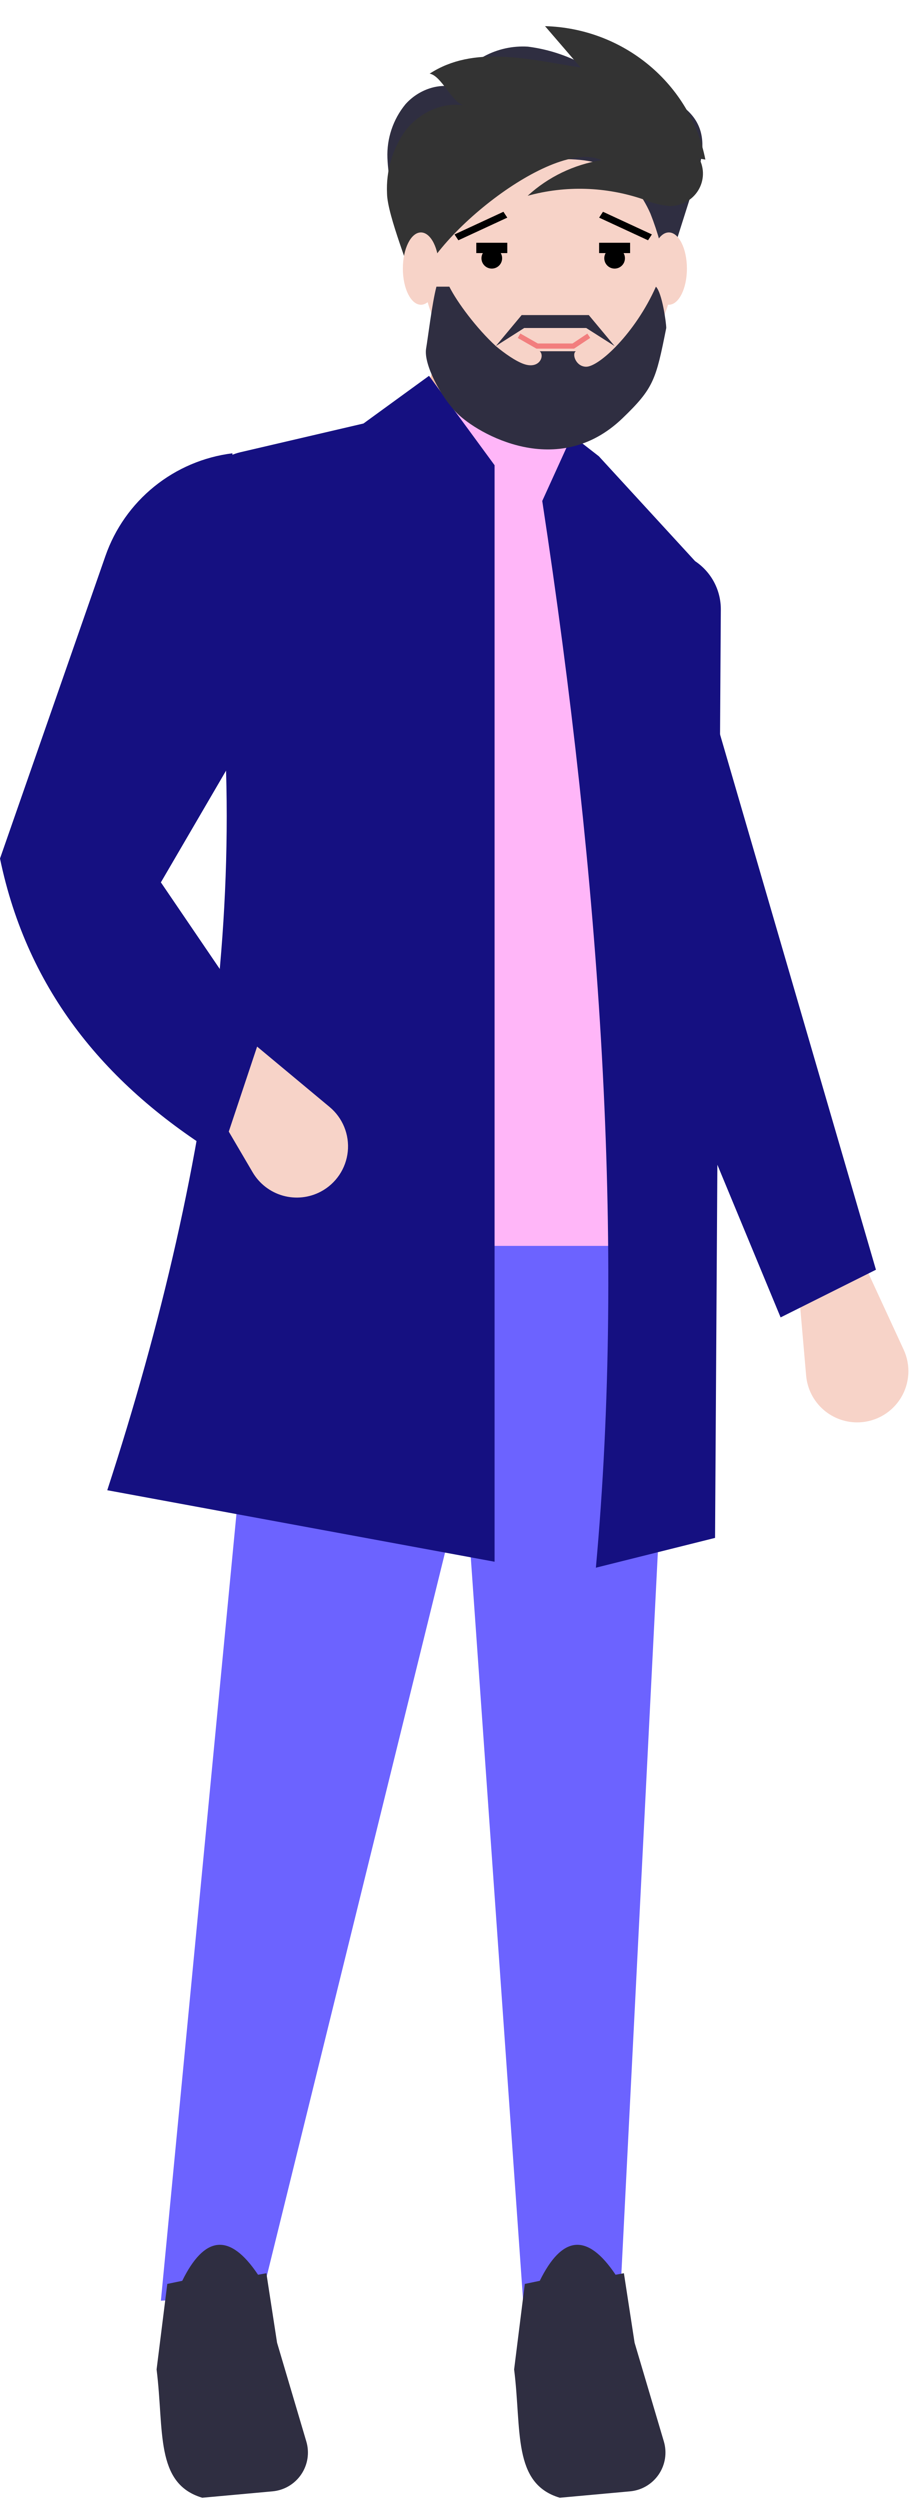 <svg width="176" height="484" viewBox="0 0 176 484" fill="none" xmlns="http://www.w3.org/2000/svg">
<path d="M113.066 106.217L71.532 95.834C80.533 82.327 86.276 69.711 85.377 58.914H111.913C110.255 76.424 110.255 92.519 113.066 106.217Z" fill="#F3BDAB"/>
<path d="M166.436 275.363C163.875 275.485 161.367 274.611 159.437 272.924C157.507 271.238 156.305 268.869 156.083 266.315L154.602 249.281L167.293 244.666L174.97 261.3C175.65 262.775 175.959 264.394 175.867 266.016C175.775 267.638 175.286 269.213 174.444 270.601C173.601 271.99 172.43 273.151 171.034 273.981C169.637 274.811 168.058 275.286 166.436 275.363Z" fill="#F7D3C8"/>
<path d="M106.144 76.22C119.525 76.22 130.373 65.372 130.373 51.991C130.373 38.61 119.525 27.763 106.144 27.763C92.763 27.763 81.915 38.61 81.915 51.991C81.915 65.372 92.763 76.22 106.144 76.22Z" fill="#F7D3C8"/>
<path d="M126.911 252.742H63.456C50.194 186 53.57 128.995 76.147 84.296C76.818 82.687 77.177 80.965 77.205 79.222C77.257 78.604 77.462 78.009 77.8 77.489C78.139 76.969 78.6 76.541 79.144 76.242C79.687 75.943 80.296 75.783 80.916 75.776C81.537 75.769 82.149 75.916 82.699 76.203C92.115 81.089 102.137 84.706 112.503 86.961C113.084 87.088 113.627 87.35 114.088 87.727C114.548 88.104 114.912 88.584 115.151 89.129C115.39 89.674 115.496 90.267 115.462 90.861C115.427 91.455 115.253 92.032 114.952 92.545C114.607 93.012 114.364 93.545 114.238 94.112C114.112 94.678 114.106 95.265 114.22 95.834C129.308 146.686 133.63 200.126 126.911 252.742Z" fill="#FFB6F8"/>
<path d="M119.989 446.571L101.529 448.878L89.992 285.047L50.765 444.264L31.151 445.417L50.765 241.205H130.373L119.989 446.571Z" fill="#6C63FF"/>
<path d="M52.763 482.326L39.157 483.563C29.961 480.813 31.802 470.526 30.318 458.725L32.388 442.167L35.284 441.566C39.54 432.921 44.398 432.071 49.964 440.392L51.576 440.097L53.646 453.551L59.311 472.672C59.628 473.742 59.704 474.869 59.533 475.972C59.361 477.074 58.948 478.125 58.321 479.049C57.695 479.972 56.871 480.745 55.91 481.312C54.949 481.879 53.874 482.225 52.763 482.326Z" fill="#2F2E41"/>
<path d="M121.987 482.326L108.382 483.563C99.185 480.813 101.026 470.526 99.543 458.725L101.613 442.167L104.509 441.566C108.764 432.921 113.622 432.071 119.189 440.392L120.8 440.097L122.87 453.551L128.536 472.672C128.853 473.742 128.928 474.869 128.757 475.972C128.586 477.074 128.172 478.125 127.546 479.049C126.92 479.972 126.096 480.745 125.135 481.312C124.173 481.879 123.098 482.225 121.987 482.326Z" fill="#2F2E41"/>
<path d="M95.76 302.353L20.767 288.508C41.776 223.975 50.635 160.99 38.196 100.721C37.599 97.862 38.144 94.883 39.713 92.42C41.282 89.957 43.753 88.204 46.596 87.538L70.378 81.989L83.069 72.758L95.76 90.065V302.353Z" fill="#151081"/>
<path d="M138.449 297.738L115.374 303.507C121.089 240.721 116.236 170.963 104.99 96.987L110.759 84.296L115.951 88.334L134.587 108.642C136.128 109.67 137.39 111.064 138.259 112.7C139.128 114.336 139.576 116.162 139.565 118.014L138.449 297.738Z" fill="#151081"/>
<path d="M169.6 245.82L151.14 255.05L117.682 174.288L134.988 126.985L169.6 245.82Z" fill="#151081"/>
<path d="M62.149 230.678C59.889 231.888 57.248 232.175 54.781 231.481C52.313 230.786 50.211 229.163 48.914 226.952L40.262 212.204L49.742 202.587L63.818 214.313C65.066 215.353 66.039 216.683 66.653 218.187C67.266 219.692 67.501 221.323 67.336 222.94C67.171 224.556 66.612 226.107 65.708 227.456C64.803 228.805 63.581 229.912 62.149 230.678Z" fill="#F7D3C8"/>
<path d="M50.765 199.67L42.688 223.899C20.743 210.406 5.348 192.043 0 166.212L20.414 107.632C22.252 102.358 25.528 97.702 29.871 94.19C34.215 90.678 39.453 88.45 44.996 87.757L47.303 143.137L31.151 170.827L50.765 199.67Z" fill="#151081"/>
<path d="M100.729 47.913C101.713 45.562 101.319 43.157 99.85 42.542C98.38 41.927 96.391 43.335 95.407 45.686C94.424 48.037 94.817 50.442 96.287 51.057C97.756 51.672 99.745 50.264 100.729 47.913Z" fill="#F7D3C8"/>
<path d="M87.511 16.929C89.001 14.372 91.163 12.281 93.756 10.887C96.349 9.493 99.272 8.85 102.204 9.029C105.27 9.418 108.263 10.264 111.084 11.541L125.699 17.302C129.481 18.793 133.623 20.619 135.265 24.37C136.788 27.853 135.651 31.874 134.501 35.499L129.033 52.733C128.427 48.832 127.387 45.013 125.934 41.349C124.345 37.746 121.833 34.423 118.36 32.623C114.564 30.655 110.089 30.696 105.827 30.903C99.791 31.197 93.228 31.973 88.939 36.274C86.663 38.717 85.12 41.763 84.489 45.058C83.868 48.335 83.555 51.664 83.555 55C81.08 50.701 78.995 46.184 77.326 41.505C75.953 38.021 75.17 34.328 75.011 30.582C74.868 26.803 76.109 23.104 78.496 20.192C80.965 17.403 84.989 15.898 88.527 17.002" fill="#2F2E41"/>
<path d="M136.574 30.897C135.165 23.775 131.314 17.325 125.664 12.623C120.014 7.922 112.907 5.253 105.528 5.062L112.424 13.076C102.249 11.463 91.743 8.703 83.186 14.261C85.496 14.641 87.58 20.041 89.891 20.421C85.578 19.676 81.111 21.886 78.485 25.3C75.98 28.845 74.732 33.108 74.934 37.434C74.987 41.728 79.597 52.651 80.598 56.838C82.237 46.715 107.073 26.6 116.461 31.006C111.095 31.865 106.12 34.265 102.163 37.906C109.517 35.877 117.346 36.122 124.588 38.606C126.214 39.316 127.949 39.75 129.719 39.89C130.821 39.888 131.901 39.61 132.858 39.08C133.815 38.551 134.615 37.789 135.184 36.866C135.752 35.944 136.068 34.892 136.103 33.811C136.138 32.731 135.89 31.657 135.383 30.693L136.574 30.897Z" fill="#333333"/>
<path d="M81.5 59C83.433 59 85 55.866 85 52C85 48.134 83.433 45 81.5 45C79.567 45 78 48.134 78 52C78 55.866 79.567 59 81.5 59Z" fill="#F7D3C8"/>
<path d="M129.5 59C131.433 59 133 55.866 133 52C133 48.134 131.433 45 129.5 45C127.567 45 126 48.134 126 52C126 55.866 127.567 59 129.5 59Z" fill="#F7D3C8"/>
<circle cx="119" cy="50" r="2" fill="black"/>
<rect width="10.44" height="1.359" transform="matrix(0.907 0.42 -0.55 0.835 116.749 41)" fill="black"/>
<line x1="116" y1="48" x2="122" y2="48" stroke="black" stroke-width="2"/>
<circle r="2" transform="matrix(-1 0 0 1 95.221 50)" fill="black"/>
<rect width="10.44" height="1.359" transform="matrix(-0.907 0.42 0.55 0.835 97.473 41)" fill="black"/>
<line y1="-1" x2="6" y2="-1" transform="matrix(-1 0 0 1 98.221 49)" stroke="black" stroke-width="2"/>
<path d="M101.5 70.5C104.5 71.5 105.5 68.833 104.5 68H111.5C110.667 68.5 111.5 71 113.5 71C116 71 123 64.5 127 55.5C128.2 56.7 129 62.5 129 63.5C127 73.5 126.614 75.13 120.5 81C108 93 92.5 84 88.5 80C85.338 76.838 82 70.5 82.5 67.5C82.9 65.1 83.667 58.667 84.501 55.5H87C88.527 58.554 92.306 63.607 96 67L101 61H114L119 67L113.5 63.5H101.5L96 67C97.643 68.372 99.857 69.952 101.5 70.5Z" fill="#2F2E41"/>
<path d="M100.5 65L104 67H111L114 65" stroke="#F27E7E"/>
</svg>
